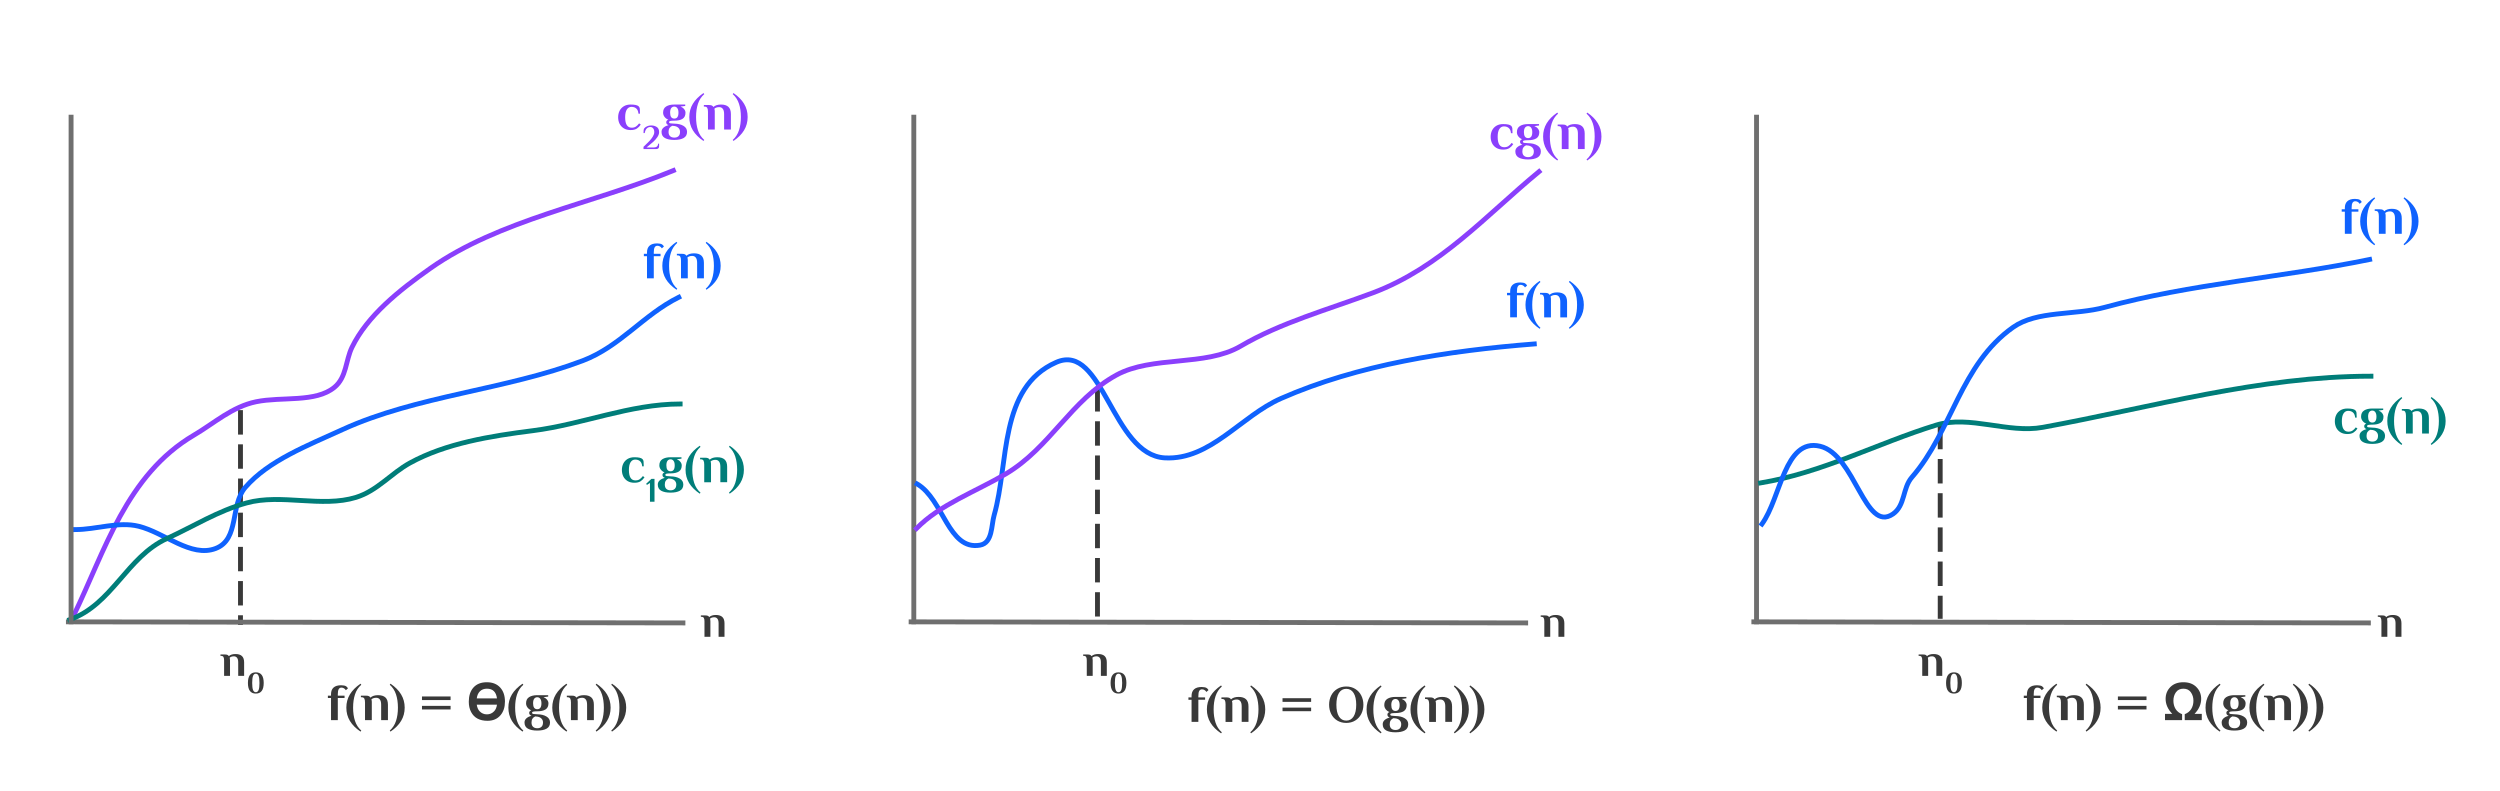 <svg version="1.1" viewBox="0.0 0.0 1024.0 324.0" fill="none" stroke="none" stroke-linecap="square" stroke-miterlimit="10" xmlns:xlink="http://www.w3.org/1999/xlink" xmlns="http://www.w3.org/2000/svg"><clipPath id="p.0"><path d="m0 0l1024.0 0l0 324.0l-1024.0 0l0 -324.0z" clip-rule="nonzero"/></clipPath><g clip-path="url(#p.0)"><path fill="#000000" fill-opacity="0.0" d="m0 0l1024.0 0l0 324.0l-1024.0 0z" fill-rule="evenodd"/><path fill="#000000" fill-opacity="0.0" d="m794.708 175.017l0 77.449" fill-rule="evenodd"/><path stroke="#393939" stroke-width="2.0" stroke-linejoin="round" stroke-linecap="butt" stroke-dasharray="8.0,6.0" d="m794.708 175.017l0 77.449" fill-rule="evenodd"/><path fill="#000000" fill-opacity="0.0" d="m98.502 169l0 85.984" fill-rule="evenodd"/><path stroke="#393939" stroke-width="2.0" stroke-linejoin="round" stroke-linecap="butt" stroke-dasharray="8.0,6.0" d="m98.502 169l0 85.984" fill-rule="evenodd"/><path fill="#000000" fill-opacity="0.0" d="m449.527 159.555l0 91.969" fill-rule="evenodd"/><path stroke="#393939" stroke-width="2.0" stroke-linejoin="round" stroke-linecap="butt" stroke-dasharray="8.0,6.0" d="m449.527 159.555l0 91.969" fill-rule="evenodd"/><path fill="#000000" fill-opacity="0.0" d="m28.014 254.709l251.717 0.441" fill-rule="evenodd"/><path stroke="#6f6f6f" stroke-width="2.0" stroke-linejoin="round" stroke-linecap="butt" d="m28.014 254.709l251.717 0.441" fill-rule="evenodd"/><path fill="#000000" fill-opacity="0.0" d="m30.235 251.975c12.662 -26.044 21.498 -57.452 49.227 -73.759c8.239 -4.845 15.62 -11.636 25.443 -13.659c10.631 -2.19 24.331 0.461 32.08 -5.918c4.99 -4.107 4.568 -10.997 7.189 -16.391c6.278 -12.919 19.248 -23.27 32.08 -32.327c28.042 -19.793 66.518 -26.468 99.558 -40.066" fill-rule="evenodd"/><path stroke="#8a3ffc" stroke-width="2.0" stroke-linejoin="round" stroke-linecap="butt" d="m30.235 251.975c12.662 -26.044 21.498 -57.452 49.227 -73.759c8.239 -4.845 15.62 -11.636 25.443 -13.659c10.631 -2.19 24.331 0.461 32.08 -5.918c4.99 -4.107 4.568 -10.997 7.189 -16.391c6.278 -12.919 19.248 -23.27 32.08 -32.327c28.042 -19.793 66.518 -26.468 99.558 -40.066" fill-rule="evenodd"/><path fill="#000000" fill-opacity="0.0" d="m30.79 216.921c8.682 0 17.677 -3.419 25.994 -1.367c10.669 2.632 21.415 12.947 31.528 9.106c9.916 -3.767 5.824 -17.723 12.168 -25.04c9.512 -10.972 25.507 -17.134 39.823 -23.676c30.384 -13.884 66.898 -16.243 98.452 -28.229c15.242 -5.79 24.88 -18.837 39.269 -25.953" fill-rule="evenodd"/><path stroke="#0f62fe" stroke-width="2.0" stroke-linejoin="round" stroke-linecap="butt" d="m30.79 216.921c8.682 0 17.677 -3.419 25.994 -1.367c10.669 2.632 21.415 12.947 31.528 9.106c9.916 -3.767 5.824 -17.723 12.168 -25.04c9.512 -10.972 25.507 -17.134 39.823 -23.676c30.384 -13.884 66.898 -16.243 98.452 -28.229c15.242 -5.79 24.88 -18.837 39.269 -25.953" fill-rule="evenodd"/><path fill="#000000" fill-opacity="0.0" d="m28.577 253.801c17.376 -6.127 23.296 -25.683 39.823 -33.236c10.819 -4.944 20.893 -11.346 32.631 -14.57c14.194 -3.897 30.794 2.05 44.803 -2.278c8.735 -2.699 14.36 -9.854 22.124 -14.113c14.652 -8.039 32.927 -11 50.331 -13.205c20.338 -2.576 39.712 -10.927 60.289 -10.927" fill-rule="evenodd"/><path stroke="#007d79" stroke-width="2.0" stroke-linejoin="round" stroke-linecap="butt" d="m28.577 253.801c17.376 -6.127 23.296 -25.683 39.823 -33.236c10.819 -4.944 20.893 -11.346 32.631 -14.57c14.194 -3.897 30.794 2.05 44.803 -2.278c8.735 -2.699 14.36 -9.854 22.124 -14.113c14.652 -8.039 32.927 -11 50.331 -13.205c20.338 -2.576 39.712 -10.927 60.289 -10.927" fill-rule="evenodd"/><path fill="#000000" fill-opacity="0.0" d="m29.114 48.0l0 206.709" fill-rule="evenodd"/><path stroke="#6f6f6f" stroke-width="2.0" stroke-linejoin="round" stroke-linecap="butt" d="m29.114 48.0l0 206.709" fill-rule="evenodd"/><path fill="#000000" fill-opacity="0.0" d="m373.195 254.709l251.717 0.441" fill-rule="evenodd"/><path stroke="#6f6f6f" stroke-width="2.0" stroke-linejoin="round" stroke-linecap="butt" d="m373.195 254.709l251.717 0.441" fill-rule="evenodd"/><path fill="#000000" fill-opacity="0.0" d="m374.295 48.0l0 206.709" fill-rule="evenodd"/><path stroke="#6f6f6f" stroke-width="2.0" stroke-linejoin="round" stroke-linecap="butt" d="m374.295 48.0l0 206.709" fill-rule="evenodd"/><path fill="#000000" fill-opacity="0.0" d="m375.678 198.253c10.809 6.35 12.735 27.334 25.718 25.043c5.223 -0.922 4.583 -8.014 5.807 -12.294c6.124 -21.42 1.859 -52.245 25.443 -62.604c19.161 -8.417 22.85 38.044 44.527 39.156c18.637 0.956 31.09 -17.124 47.567 -24.357c31.527 -13.839 68.137 -19.515 103.704 -22.311" fill-rule="evenodd"/><path stroke="#0f62fe" stroke-width="2.0" stroke-linejoin="round" stroke-linecap="butt" d="m375.678 198.253c10.809 6.35 12.735 27.334 25.718 25.043c5.223 -0.922 4.583 -8.014 5.807 -12.294c6.124 -21.42 1.859 -52.245 25.443 -62.604c19.161 -8.417 22.85 38.044 44.527 39.156c18.637 0.956 31.09 -17.124 47.567 -24.357c31.527 -13.839 68.137 -19.515 103.704 -22.311" fill-rule="evenodd"/><path fill="#000000" fill-opacity="0.0" d="m375.402 216.462c9.47 -9.739 24.176 -15.053 36.505 -22.309c18.15 -10.682 26.788 -30.337 45.354 -40.523c14.667 -8.047 36.547 -3.399 50.885 -11.838c16.366 -9.632 35.887 -15.003 54.204 -21.854c27.585 -10.319 46.605 -31.99 68.03 -49.627" fill-rule="evenodd"/><path stroke="#8a3ffc" stroke-width="2.0" stroke-linejoin="round" stroke-linecap="butt" d="m375.402 216.462c9.47 -9.739 24.176 -15.053 36.505 -22.309c18.15 -10.682 26.788 -30.337 45.354 -40.523c14.667 -8.047 36.547 -3.399 50.885 -11.838c16.366 -9.632 35.887 -15.003 54.204 -21.854c27.585 -10.319 46.605 -31.99 68.03 -49.627" fill-rule="evenodd"/><path fill="#000000" fill-opacity="0.0" d="m718.376 254.709l251.717 0.441" fill-rule="evenodd"/><path stroke="#6f6f6f" stroke-width="2.0" stroke-linejoin="round" stroke-linecap="butt" d="m718.376 254.709l251.717 0.441" fill-rule="evenodd"/><path fill="#000000" fill-opacity="0.0" d="m719.476 48.0l0 206.709" fill-rule="evenodd"/><path stroke="#6f6f6f" stroke-width="2.0" stroke-linejoin="round" stroke-linecap="butt" d="m719.476 48.0l0 206.709" fill-rule="evenodd"/><path fill="#000000" fill-opacity="0.0" d="m721.134 197.8c25.313 -4.167 47.73 -16.22 71.903 -23.676c13.644 -4.208 29.473 3.512 43.696 0.911c44.511 -8.14 88.806 -20.944 134.402 -20.944" fill-rule="evenodd"/><path stroke="#007d79" stroke-width="2.0" stroke-linejoin="round" stroke-linecap="butt" d="m721.134 197.8c25.313 -4.167 47.73 -16.22 71.903 -23.676c13.644 -4.208 29.473 3.512 43.696 0.911c44.511 -8.14 88.806 -20.944 134.402 -20.944" fill-rule="evenodd"/><path fill="#000000" fill-opacity="0.0" d="m721.689 214.643c7.791 -10.692 9.218 -35.295 23.782 -31.871c14.443 3.396 18.326 35.688 29.867 27.774c5.079 -3.482 3.899 -10.6 7.743 -15.026c16.559 -19.066 19.863 -46.214 41.484 -61.464c9.848 -6.946 25.307 -4.821 37.611 -8.195c35.099 -9.625 72.522 -12.175 108.408 -19.579" fill-rule="evenodd"/><path stroke="#0f62fe" stroke-width="2.0" stroke-linejoin="round" stroke-linecap="butt" d="m721.689 214.643c7.791 -10.692 9.218 -35.295 23.782 -31.871c14.443 3.396 18.326 35.688 29.867 27.774c5.079 -3.482 3.899 -10.6 7.743 -15.026c16.559 -19.066 19.863 -46.214 41.484 -61.464c9.848 -6.946 25.307 -4.821 37.611 -8.195c35.099 -9.625 72.522 -12.175 108.408 -19.579" fill-rule="evenodd"/><path fill="#000000" fill-opacity="0.0" d="m229.668 33.596l0 0c0 -3.308 2.682 -5.99 5.99 -5.99l87.863 0c1.589 0 3.112 0.631 4.235 1.754c1.123 1.123 1.754 2.647 1.754 4.235l0 23.958c0 3.308 -2.682 5.99 -5.99 5.99l-87.863 0c-3.308 0 -5.99 -2.682 -5.99 -5.99z" fill-rule="evenodd"/><path fill="#8a3ffc" d="m258.315 53.274q-1.641 0 -2.797 -0.703q-1.156 -0.703 -1.75 -1.891q-0.578 -1.188 -0.578 -2.641q0 -1.453 0.578 -2.625q0.594 -1.188 1.75 -1.891q1.156 -0.703 2.797 -0.703q2.562 0 3.297 0.75q0.375 0.359 0.453 0.953q0.078 0.594 0.078 2.031l-0.641 0q-0.078 -1.344 -0.828 -2.062q-0.75 -0.719 -2.047 -0.719q-1.172 0 -1.875 1.078q-0.688 1.078 -0.688 3.188q0 4.266 2.672 4.266q1.031 0 1.719 -0.453q0.688 -0.453 1.328 -1.312l0.672 0.484q-0.625 0.969 -1.562 1.609q-0.938 0.641 -2.578 0.641z" fill-rule="nonzero"/><path fill="#8a3ffc" d="m263.581 60.133q0.406 -0.406 0.656 -0.625q1.047 -0.969 1.812 -1.797q0.766 -0.828 1.344 -1.781q0.594 -0.953 0.594 -1.797q0 -1.047 -0.469 -1.578q-0.453 -0.531 -1.109 -0.531q-0.922 0 -1.516 0.609q-0.594 0.609 -0.812 1.875l-0.5 0q0 -0.75 0.062 -1.219q0.062 -0.469 0.281 -0.766q0.406 -0.484 1.156 -0.812q0.75 -0.328 1.625 -0.328q1.281 0 2.266 0.609q1.0 0.594 1.0 2.141q0 0.969 -0.688 1.984q-0.672 1.0 -1.531 1.812q-0.859 0.797 -2.0 1.703q-0.688 0.547 -0.938 0.781l2.953 0q0.844 0 1.312 -0.406q0.469 -0.406 0.469 -1.156l0.422 0l0 1.062q0 1.141 -1.203 1.141l-5.188 0l0 -0.922z" fill-rule="nonzero"/><path fill="#8a3ffc" d="m276.198 57.32q-2.438 0 -3.844 -0.781q-1.391 -0.781 -1.391 -2.531q0 -1.062 0.844 -1.766q0.859 -0.703 2.031 -1.0q-0.953 -0.297 -0.953 -1.172q0 -0.734 0.859 -1.062q-0.922 -0.328 -1.531 -1.109q-0.609 -0.797 -0.609 -1.75q0 -1.75 1.25 -2.531q1.25 -0.797 3.344 -0.797l4.469 0l0 0.578l-1.922 0.25q0.906 0.344 1.469 1.047q0.562 0.703 0.562 1.453q0 1.75 -1.188 2.516q-1.188 0.766 -3.391 0.766q-1.109 0 -1.625 0.125q-0.516 0.109 -0.516 0.516q0 0.344 0.516 0.453q0.516 0.094 1.625 0.125q2.297 0.031 3.75 0.906q1.469 0.859 1.469 2.453q0 1.75 -1.406 2.531q-1.391 0.781 -3.812 0.781zm0 -8.75q1.703 0 1.703 -2.422q0 -1.203 -0.469 -1.844q-0.469 -0.641 -1.234 -0.641q-0.797 0 -1.266 0.625q-0.453 0.625 -0.453 1.859q0 2.422 1.719 2.422zm0 7.797q1.109 0 1.719 -0.594q0.625 -0.578 0.625 -1.766q0 -0.938 -0.594 -1.562q-0.578 -0.625 -1.594 -0.812l-1.0 -0.109q-0.734 0.312 -1.125 0.922q-0.391 0.594 -0.391 1.562q0 1.188 0.625 1.766q0.625 0.594 1.734 0.594zm11.952 1.375q-2.891 -1.953 -4.359 -4.375q-1.453 -2.422 -1.453 -5.438q0 -3.0 1.453 -5.422q1.469 -2.422 4.359 -4.391l0.312 0.438q-1.797 1.578 -2.578 3.953q-0.781 2.375 -0.781 5.422q0 3.062 0.781 5.438q0.781 2.375 2.578 3.953l-0.312 0.422zm1.837 -11.938q0 -1.094 -0.297 -1.609q-0.281 -0.531 -1.172 -0.531l-0.219 0l0 -0.641l2.125 0q0.719 0 1.125 0.188q0.422 0.188 0.656 0.609q1.094 -1.0 3.109 -1.0q2.031 0 3.047 0.953q1.016 0.938 1.016 2.969l0 6.312l-2.781 0l0 -6.328q0 -1.484 -0.547 -2.156q-0.531 -0.688 -1.469 -0.688q-0.672 0 -1.172 0.188q-0.5 0.172 -0.797 0.469l0.062 0.297q0.094 0.266 0.094 0.844l0 7.375l-2.781 0l0 -7.25zm10.139 11.516q1.781 -1.578 2.562 -3.953q0.781 -2.375 0.781 -5.438q0 -3.047 -0.781 -5.422q-0.781 -2.375 -2.562 -3.953l0.297 -0.438q2.891 1.969 4.344 4.391q1.469 2.422 1.469 5.422q0 3.016 -1.469 5.438q-1.453 2.422 -4.344 4.375l-0.297 -0.422z" fill-rule="nonzero"/><path fill="#000000" fill-opacity="0.0" d="m232.706 94.535l0 0c0 -3.308 2.682 -5.99 5.99 -5.99l81.785 0c1.589 0 3.112 0.631 4.235 1.754c1.123 1.123 1.754 2.647 1.754 4.235l0 23.958c0 3.308 -2.682 5.99 -5.99 5.99l-81.785 0l0 0c-3.308 0 -5.99 -2.682 -5.99 -5.99z" fill-rule="evenodd"/><path fill="#0f62fe" d="m265.006 104.931l-1.281 0l0 -0.969l1.281 0l0 -0.562q0 -1.812 1.031 -2.75q1.047 -0.953 3.125 -0.953q0.609 0 1.141 0.109q0.547 0.094 0.812 0.266q0.547 0.312 0.828 0.906l-0.859 0.75q-0.312 -0.516 -0.781 -0.781q-0.469 -0.281 -1.031 -0.281q-0.734 0 -1.109 0.625q-0.375 0.609 -0.375 2.109l0 0.562l2.766 0l0 0.969l-2.766 0l0 9.062l-2.781 0l0 -9.062zm12.091 13.75q-2.891 -1.953 -4.359 -4.375q-1.453 -2.422 -1.453 -5.438q0 -3.0 1.453 -5.422q1.469 -2.422 4.359 -4.391l0.312 0.438q-1.797 1.578 -2.578 3.953q-0.781 2.375 -0.781 5.422q0 3.062 0.781 5.438q0.781 2.375 2.578 3.953l-0.312 0.422zm1.837 -11.938q0 -1.094 -0.297 -1.609q-0.281 -0.531 -1.172 -0.531l-0.219 0l0 -0.641l2.125 0q0.719 0 1.125 0.188q0.422 0.188 0.656 0.609q1.094 -1.0 3.109 -1.0q2.031 0 3.047 0.953q1.016 0.938 1.016 2.969l0 6.312l-2.781 0l0 -6.328q0 -1.484 -0.547 -2.156q-0.531 -0.688 -1.469 -0.688q-0.672 0 -1.172 0.188q-0.5 0.172 -0.797 0.469l0.062 0.297q0.094 0.266 0.094 0.844l0 7.375l-2.781 0l0 -7.25zm10.139 11.516q1.781 -1.578 2.562 -3.953q0.781 -2.375 0.781 -5.438q0 -3.047 -0.781 -5.422q-0.781 -2.375 -2.562 -3.953l0.297 -0.438q2.891 1.969 4.344 4.391q1.469 2.422 1.469 5.422q0 3.016 -1.469 5.438q-1.453 2.422 -4.344 4.375l-0.297 -0.422z" fill-rule="nonzero"/><path fill="#000000" fill-opacity="0.0" d="m229.668 178.062l0 0c0 -3.308 2.682 -5.99 5.99 -5.99l87.863 0c1.589 0 3.112 0.631 4.235 1.754c1.123 1.123 1.754 2.647 1.754 4.235l0 23.958c0 3.308 -2.682 5.99 -5.99 5.99l-87.863 0c-3.308 0 -5.99 -2.682 -5.99 -5.99z" fill-rule="evenodd"/><path fill="#007d79" d="m259.851 197.74q-1.641 0 -2.797 -0.703q-1.156 -0.703 -1.75 -1.891q-0.578 -1.188 -0.578 -2.641q0 -1.453 0.578 -2.625q0.594 -1.188 1.75 -1.891q1.156 -0.703 2.797 -0.703q2.562 0 3.297 0.75q0.375 0.359 0.453 0.953q0.078 0.594 0.078 2.031l-0.641 0q-0.078 -1.344 -0.828 -2.062q-0.75 -0.719 -2.047 -0.719q-1.172 0 -1.875 1.078q-0.688 1.078 -0.688 3.188q0 4.266 2.672 4.266q1.031 0 1.719 -0.453q0.688 -0.453 1.328 -1.312l0.672 0.484q-0.625 0.969 -1.562 1.609q-0.938 0.641 -2.578 0.641z" fill-rule="nonzero"/><path fill="#007d79" d="m266.226 205.521l0 -7.703l-1.234 0.797l-0.344 -0.438l2.188 -2.047l1.25 0l0 9.391l-1.859 0z" fill-rule="nonzero"/><path fill="#007d79" d="m274.663 201.787q-2.438 0 -3.844 -0.781q-1.391 -0.781 -1.391 -2.531q0 -1.062 0.844 -1.766q0.859 -0.703 2.031 -1.0q-0.953 -0.297 -0.953 -1.172q0 -0.734 0.859 -1.062q-0.922 -0.328 -1.531 -1.109q-0.609 -0.797 -0.609 -1.75q0 -1.75 1.25 -2.531q1.25 -0.797 3.344 -0.797l4.469 0l0 0.578l-1.922 0.25q0.906 0.344 1.469 1.047q0.562 0.703 0.562 1.453q0 1.75 -1.188 2.516q-1.188 0.766 -3.391 0.766q-1.109 0 -1.625 0.125q-0.516 0.109 -0.516 0.516q0 0.344 0.516 0.453q0.516 0.094 1.625 0.125q2.297 0.031 3.75 0.906q1.469 0.859 1.469 2.453q0 1.75 -1.406 2.531q-1.391 0.781 -3.812 0.781zm0 -8.75q1.703 0 1.703 -2.422q0 -1.203 -0.469 -1.844q-0.469 -0.641 -1.234 -0.641q-0.797 0 -1.266 0.625q-0.453 0.625 -0.453 1.859q0 2.422 1.719 2.422zm0 7.797q1.109 0 1.719 -0.594q0.625 -0.578 0.625 -1.766q0 -0.938 -0.594 -1.562q-0.578 -0.625 -1.594 -0.812l-1.0 -0.109q-0.734 0.312 -1.125 0.922q-0.391 0.594 -0.391 1.562q0 1.188 0.625 1.766q0.625 0.594 1.734 0.594zm11.952 1.375q-2.891 -1.953 -4.359 -4.375q-1.453 -2.422 -1.453 -5.438q0 -3.0 1.453 -5.422q1.469 -2.422 4.359 -4.391l0.312 0.438q-1.797 1.578 -2.578 3.953q-0.781 2.375 -0.781 5.422q0 3.062 0.781 5.438q0.781 2.375 2.578 3.953l-0.312 0.422zm1.837 -11.938q0 -1.094 -0.297 -1.609q-0.281 -0.531 -1.172 -0.531l-0.219 0l0 -0.641l2.125 0q0.719 0 1.125 0.188q0.422 0.188 0.656 0.609q1.094 -1.0 3.109 -1.0q2.031 0 3.047 0.953q1.016 0.938 1.016 2.969l0 6.312l-2.781 0l0 -6.328q0 -1.484 -0.547 -2.156q-0.531 -0.688 -1.469 -0.688q-0.672 0 -1.172 0.188q-0.5 0.172 -0.797 0.469l0.062 0.297q0.094 0.266 0.094 0.844l0 7.375l-2.781 0l0 -7.25zm10.139 11.516q1.781 -1.578 2.562 -3.953q0.781 -2.375 0.781 -5.438q0 -3.047 -0.781 -5.422q-0.781 -2.375 -2.562 -3.953l0.297 -0.438q2.891 1.969 4.344 4.391q1.469 2.422 1.469 5.422q0 3.016 -1.469 5.438q-1.453 2.422 -4.344 4.375l-0.297 -0.422z" fill-rule="nonzero"/><path fill="#000000" fill-opacity="0.0" d="m327.117 167.0l423.717 0l0 42.016l-423.717 0z" fill-rule="evenodd"/><path fill="#000000" fill-opacity="0.0" d="m586.256 110.535l0 0c0 -3.308 2.682 -5.99 5.99 -5.99l81.785 0c1.589 0 3.112 0.631 4.235 1.754c1.123 1.123 1.754 2.647 1.754 4.235l0 23.958c0 3.308 -2.682 5.99 -5.99 5.99l-81.785 0l0 0c-3.308 0 -5.99 -2.682 -5.99 -5.99z" fill-rule="evenodd"/><path fill="#0f62fe" d="m618.556 120.931l-1.281 0l0 -0.969l1.281 0l0 -0.562q0 -1.812 1.031 -2.75q1.047 -0.953 3.125 -0.953q0.609 0 1.141 0.109q0.547 0.094 0.812 0.266q0.547 0.312 0.828 0.906l-0.859 0.75q-0.312 -0.516 -0.781 -0.781q-0.469 -0.281 -1.031 -0.281q-0.734 0 -1.109 0.625q-0.375 0.609 -0.375 2.109l0 0.562l2.766 0l0 0.969l-2.766 0l0 9.062l-2.781 0l0 -9.062zm12.091 13.75q-2.891 -1.953 -4.359 -4.375q-1.453 -2.422 -1.453 -5.437q0 -3.0 1.453 -5.422q1.469 -2.422 4.359 -4.391l0.312 0.438q-1.797 1.578 -2.578 3.953q-0.781 2.375 -0.781 5.422q0 3.062 0.781 5.437q0.781 2.375 2.578 3.953l-0.312 0.422zm1.837 -11.937q0 -1.094 -0.297 -1.609q-0.281 -0.531 -1.172 -0.531l-0.219 0l0 -0.641l2.125 0q0.719 0 1.125 0.188q0.422 0.188 0.656 0.609q1.094 -1.0 3.109 -1.0q2.031 0 3.047 0.953q1.016 0.938 1.016 2.969l0 6.312l-2.781 0l0 -6.328q0 -1.484 -0.547 -2.156q-0.531 -0.688 -1.469 -0.688q-0.672 0 -1.172 0.188q-0.5 0.172 -0.797 0.469l0.062 0.297q0.094 0.266 0.094 0.844l0 7.375l-2.781 0l0 -7.25zm10.139 11.516q1.781 -1.578 2.562 -3.953q0.781 -2.375 0.781 -5.437q0 -3.047 -0.781 -5.422q-0.781 -2.375 -2.562 -3.953l0.297 -0.438q2.891 1.969 4.344 4.391q1.469 2.422 1.469 5.422q0 3.016 -1.469 5.437q-1.453 2.422 -4.344 4.375l-0.297 -0.422z" fill-rule="nonzero"/><path fill="#000000" fill-opacity="0.0" d="m583.217 41.596l0 0c0 -3.308 2.682 -5.99 5.99 -5.99l87.863 0c1.589 0 3.112 0.631 4.235 1.754c1.123 1.123 1.754 2.647 1.754 4.235l0 23.958c0 3.308 -2.682 5.99 -5.99 5.99l-87.863 0c-3.308 0 -5.99 -2.682 -5.99 -5.99z" fill-rule="evenodd"/><path fill="#8a3ffc" d="m615.696 61.274q-1.641 0 -2.797 -0.703q-1.156 -0.703 -1.75 -1.891q-0.578 -1.188 -0.578 -2.641q0 -1.453 0.578 -2.625q0.594 -1.188 1.75 -1.891q1.156 -0.703 2.797 -0.703q2.562 0 3.297 0.75q0.375 0.359 0.453 0.953q0.078 0.594 0.078 2.031l-0.641 0q-0.078 -1.344 -0.828 -2.062q-0.75 -0.719 -2.047 -0.719q-1.172 0 -1.875 1.078q-0.688 1.078 -0.688 3.188q0 4.266 2.672 4.266q1.031 0 1.719 -0.453q0.688 -0.453 1.328 -1.312l0.672 0.484q-0.625 0.969 -1.562 1.609q-0.938 0.641 -2.578 0.641zm10.219 4.047q-2.438 0 -3.844 -0.781q-1.391 -0.781 -1.391 -2.531q0 -1.062 0.844 -1.766q0.859 -0.703 2.031 -1.0q-0.953 -0.297 -0.953 -1.172q0 -0.734 0.859 -1.062q-0.922 -0.328 -1.531 -1.109q-0.609 -0.797 -0.609 -1.75q0 -1.75 1.25 -2.531q1.25 -0.797 3.344 -0.797l4.469 0l0 0.578l-1.922 0.25q0.906 0.344 1.469 1.047q0.562 0.703 0.562 1.453q0 1.75 -1.188 2.516q-1.188 0.766 -3.391 0.766q-1.109 0 -1.625 0.125q-0.516 0.109 -0.516 0.516q0 0.344 0.516 0.453q0.516 0.094 1.625 0.125q2.297 0.031 3.75 0.906q1.469 0.859 1.469 2.453q0 1.75 -1.406 2.531q-1.391 0.781 -3.812 0.781zm0 -8.75q1.703 0 1.703 -2.422q0 -1.203 -0.469 -1.844q-0.469 -0.641 -1.234 -0.641q-0.797 0 -1.266 0.625q-0.453 0.625 -0.453 1.859q0 2.422 1.719 2.422zm0 7.797q1.109 0 1.719 -0.594q0.625 -0.578 0.625 -1.766q0 -0.938 -0.594 -1.562q-0.578 -0.625 -1.594 -0.812l-1.0 -0.109q-0.734 0.312 -1.125 0.922q-0.391 0.594 -0.391 1.562q0 1.188 0.625 1.766q0.625 0.594 1.734 0.594zm11.951 1.375q-2.891 -1.953 -4.359 -4.375q-1.453 -2.422 -1.453 -5.438q0 -3.0 1.453 -5.422q1.469 -2.422 4.359 -4.391l0.312 0.438q-1.797 1.578 -2.578 3.953q-0.781 2.375 -0.781 5.422q0 3.062 0.781 5.438q0.781 2.375 2.578 3.953l-0.312 0.422zm1.837 -11.938q0 -1.094 -0.297 -1.609q-0.281 -0.531 -1.172 -0.531l-0.219 0l0 -0.641l2.125 0q0.719 0 1.125 0.188q0.422 0.188 0.656 0.609q1.094 -1.0 3.109 -1.0q2.031 0 3.047 0.953q1.016 0.938 1.016 2.969l0 6.312l-2.781 0l0 -6.328q0 -1.484 -0.547 -2.156q-0.531 -0.688 -1.469 -0.688q-0.672 0 -1.172 0.188q-0.5 0.172 -0.797 0.469l0.062 0.297q0.094 0.266 0.094 0.844l0 7.375l-2.781 0l0 -7.25zm10.139 11.516q1.781 -1.578 2.562 -3.953q0.781 -2.375 0.781 -5.438q0 -3.047 -0.781 -5.422q-0.781 -2.375 -2.562 -3.953l0.297 -0.438q2.891 1.969 4.344 4.391q1.469 2.422 1.469 5.422q0 3.016 -1.469 5.438q-1.453 2.422 -4.344 4.375l-0.297 -0.422z" fill-rule="nonzero"/><path fill="#000000" fill-opacity="0.0" d="m928.144 76.301l0 0c0 -3.308 2.682 -5.99 5.99 -5.99l81.784 0c1.589 0 3.112 0.631 4.235 1.754c1.123 1.123 1.754 2.647 1.754 4.235l0 23.958c0 3.308 -2.682 5.99 -5.99 5.99l-81.784 0l0 0c-3.308 0 -5.99 -2.682 -5.99 -5.99z" fill-rule="evenodd"/><path fill="#0f62fe" d="m960.444 86.698l-1.281 0l0 -0.969l1.281 0l0 -0.562q0 -1.812 1.031 -2.75q1.047 -0.953 3.125 -0.953q0.609 0 1.141 0.109q0.547 0.094 0.812 0.266q0.547 0.312 0.828 0.906l-0.859 0.75q-0.312 -0.516 -0.781 -0.781q-0.469 -0.281 -1.031 -0.281q-0.734 0 -1.109 0.625q-0.375 0.609 -0.375 2.109l0 0.562l2.766 0l0 0.969l-2.766 0l0 9.062l-2.781 0l0 -9.062zm12.091 13.75q-2.891 -1.953 -4.359 -4.375q-1.453 -2.422 -1.453 -5.438q0 -3.0 1.453 -5.422q1.469 -2.422 4.359 -4.391l0.312 0.438q-1.797 1.578 -2.578 3.953q-0.781 2.375 -0.781 5.422q0 3.062 0.781 5.438q0.781 2.375 2.578 3.953l-0.312 0.422zm1.837 -11.938q0 -1.094 -0.297 -1.609q-0.281 -0.531 -1.172 -0.531l-0.219 0l0 -0.641l2.125 0q0.719 0 1.125 0.188q0.422 0.188 0.656 0.609q1.094 -1.0 3.109 -1.0q2.031 0 3.047 0.953q1.016 0.938 1.016 2.969l0 6.312l-2.781 0l0 -6.328q0 -1.484 -0.547 -2.156q-0.531 -0.688 -1.469 -0.688q-0.672 0 -1.172 0.188q-0.5 0.172 -0.797 0.469l0.062 0.297q0.094 0.266 0.094 0.844l0 7.375l-2.781 0l0 -7.25zm10.139 11.516q1.781 -1.578 2.562 -3.953q0.781 -2.375 0.781 -5.438q0 -3.047 -0.781 -5.422q-0.781 -2.375 -2.562 -3.953l0.297 -0.438q2.891 1.969 4.344 4.391q1.469 2.422 1.469 5.422q0 3.016 -1.469 5.438q-1.453 2.422 -4.344 4.375l-0.297 -0.422z" fill-rule="nonzero"/><path fill="#000000" fill-opacity="0.0" d="m928.994 158.106l0 0c0 -3.308 2.682 -5.99 5.99 -5.99l87.863 0c1.589 0 3.112 0.631 4.235 1.754c1.123 1.123 1.754 2.647 1.754 4.235l0 23.958c0 3.308 -2.682 5.99 -5.99 5.99l-87.863 0c-3.308 0 -5.99 -2.682 -5.99 -5.99z" fill-rule="evenodd"/><path fill="#007d79" d="m961.473 177.783q-1.641 0 -2.797 -0.703q-1.156 -0.703 -1.75 -1.891q-0.578 -1.188 -0.578 -2.641q0 -1.453 0.578 -2.625q0.594 -1.188 1.75 -1.891q1.156 -0.703 2.797 -0.703q2.562 0 3.297 0.75q0.375 0.359 0.453 0.953q0.078 0.594 0.078 2.031l-0.641 0q-0.078 -1.344 -0.828 -2.062q-0.75 -0.719 -2.047 -0.719q-1.172 0 -1.875 1.078q-0.688 1.078 -0.688 3.188q0 4.266 2.672 4.266q1.031 0 1.719 -0.453q0.688 -0.453 1.328 -1.312l0.672 0.484q-0.625 0.969 -1.562 1.609q-0.938 0.641 -2.578 0.641zm10.219 4.047q-2.438 0 -3.844 -0.781q-1.391 -0.781 -1.391 -2.531q0 -1.062 0.844 -1.766q0.859 -0.703 2.031 -1.0q-0.953 -0.297 -0.953 -1.172q0 -0.734 0.859 -1.062q-0.922 -0.328 -1.531 -1.109q-0.609 -0.797 -0.609 -1.75q0 -1.75 1.25 -2.531q1.25 -0.797 3.344 -0.797l4.469 0l0 0.578l-1.922 0.25q0.906 0.344 1.469 1.047q0.562 0.703 0.562 1.453q0 1.75 -1.188 2.516q-1.188 0.766 -3.391 0.766q-1.109 0 -1.625 0.125q-0.516 0.109 -0.516 0.516q0 0.344 0.516 0.453q0.516 0.094 1.625 0.125q2.297 0.031 3.75 0.906q1.469 0.859 1.469 2.453q0 1.75 -1.406 2.531q-1.391 0.781 -3.812 0.781zm0 -8.75q1.703 0 1.703 -2.422q0 -1.203 -0.469 -1.844q-0.469 -0.641 -1.234 -0.641q-0.797 0 -1.266 0.625q-0.453 0.625 -0.453 1.859q0 2.422 1.719 2.422zm0 7.797q1.109 0 1.719 -0.594q0.625 -0.578 0.625 -1.766q0 -0.938 -0.594 -1.562q-0.578 -0.625 -1.594 -0.812l-1.0 -0.109q-0.734 0.312 -1.125 0.922q-0.391 0.594 -0.391 1.562q0 1.188 0.625 1.766q0.625 0.594 1.734 0.594zm11.952 1.375q-2.891 -1.953 -4.359 -4.375q-1.453 -2.422 -1.453 -5.438q0 -3.0 1.453 -5.422q1.469 -2.422 4.359 -4.391l0.312 0.438q-1.797 1.578 -2.578 3.953q-0.781 2.375 -0.781 5.422q0 3.062 0.781 5.438q0.781 2.375 2.578 3.953l-0.312 0.422zm1.837 -11.938q0 -1.094 -0.297 -1.609q-0.281 -0.531 -1.172 -0.531l-0.219 0l0 -0.641l2.125 0q0.719 0 1.125 0.188q0.422 0.188 0.656 0.609q1.094 -1.0 3.109 -1.0q2.031 0 3.047 0.953q1.016 0.938 1.016 2.969l0 6.312l-2.781 0l0 -6.328q0 -1.484 -0.547 -2.156q-0.531 -0.688 -1.469 -0.688q-0.672 0 -1.172 0.188q-0.5 0.172 -0.797 0.469l0.062 0.297q0.094 0.266 0.094 0.844l0 7.375l-2.781 0l0 -7.25zm10.139 11.516q1.781 -1.578 2.562 -3.953q0.781 -2.375 0.781 -5.438q0 -3.047 -0.781 -5.422q-0.781 -2.375 -2.562 -3.953l0.297 -0.438q2.891 1.969 4.344 4.391q1.469 2.422 1.469 5.422q0 3.016 -1.469 5.438q-1.453 2.422 -4.344 4.375l-0.297 -0.422z" fill-rule="nonzero"/><path fill="#000000" fill-opacity="0.0" d="m121.024 266.289l149.008 0l0 42.016l-149.008 0z" fill-rule="evenodd"/><path fill="#393939" d="m135.582 285.914l-1.281 0l0 -0.969l1.281 0l0 -0.562q0 -1.812 1.031 -2.75q1.047 -0.953 3.125 -0.953q0.609 0 1.141 0.109q0.547 0.094 0.812 0.266q0.547 0.312 0.828 0.906l-0.859 0.75q-0.312 -0.516 -0.781 -0.781q-0.469 -0.281 -1.031 -0.281q-0.734 0 -1.109 0.625q-0.375 0.609 -0.375 2.109l0 0.562l2.766 0l0 0.969l-2.766 0l0 9.062l-2.781 0l0 -9.062zm12.091 13.75q-2.891 -1.953 -4.359 -4.375q-1.453 -2.422 -1.453 -5.438q0 -3.0 1.453 -5.422q1.469 -2.422 4.359 -4.391l0.312 0.438q-1.797 1.578 -2.578 3.953q-0.781 2.375 -0.781 5.422q0 3.062 0.781 5.438q0.781 2.375 2.578 3.953l-0.312 0.422zm1.837 -11.938q0 -1.094 -0.297 -1.609q-0.281 -0.531 -1.172 -0.531l-0.219 0l0 -0.641l2.125 0q0.719 0 1.125 0.188q0.422 0.188 0.656 0.609q1.094 -1.0 3.109 -1.0q2.031 0 3.047 0.953q1.016 0.938 1.016 2.969l0 6.312l-2.781 0l0 -6.328q0 -1.484 -0.547 -2.156q-0.531 -0.688 -1.469 -0.688q-0.672 0 -1.172 0.188q-0.5 0.172 -0.797 0.469l0.062 0.297q0.094 0.266 0.094 0.844l0 7.375l-2.781 0l0 -7.25zm10.139 11.516q1.781 -1.578 2.562 -3.953q0.781 -2.375 0.781 -5.438q0 -3.047 -0.781 -5.422q-0.781 -2.375 -2.562 -3.953l0.297 -0.438q2.891 1.969 4.344 4.391q1.469 2.422 1.469 5.422q0 3.016 -1.469 5.438q-1.453 2.422 -4.344 4.375l-0.297 -0.422zm13.194 -12.484l0 -1.484l11.719 0l0 1.484l-11.719 0zm0 3.844l0 -1.484l11.719 0l0 1.484l-11.719 0z" fill-rule="nonzero"/><path fill="#393939" d="m206.828 287.367q0 3.453 -1.828 5.594q-1.938 2.281 -5.328 2.281q-4.812 0 -6.703 -3.594q-0.953 -1.781 -0.953 -4.219q0 -3.641 1.844 -5.75q1.953 -2.234 5.547 -2.234q3.531 0 5.516 2.219q1.906 2.125 1.906 5.703zm-3.266 -1.312q-0.516 -3.969 -4.125 -3.969q-1.797 0 -2.891 1.109q-1.031 1.031 -1.266 2.859l8.281 0zm0 2.578l-8.281 0q0.234 1.703 1.141 2.672q1.234 1.297 3.016 1.297q1.766 0 2.984 -1.297q0.891 -0.938 1.141 -2.672z" fill-rule="nonzero"/><path fill="#393939" d="m214.043 299.664q-2.891 -1.953 -4.359 -4.375q-1.453 -2.422 -1.453 -5.438q0 -3.0 1.453 -5.422q1.469 -2.422 4.359 -4.391l0.312 0.438q-1.797 1.578 -2.578 3.953q-0.781 2.375 -0.781 5.422q0 3.062 0.781 5.438q0.781 2.375 2.578 3.953l-0.312 0.422zm6.028 -0.422q-2.438 0 -3.844 -0.781q-1.391 -0.781 -1.391 -2.531q0 -1.062 0.844 -1.766q0.859 -0.703 2.031 -1.0q-0.953 -0.297 -0.953 -1.172q0 -0.734 0.859 -1.062q-0.922 -0.328 -1.531 -1.109q-0.609 -0.797 -0.609 -1.75q0 -1.75 1.25 -2.531q1.25 -0.797 3.344 -0.797l4.469 0l0 0.578l-1.922 0.25q0.906 0.344 1.469 1.047q0.562 0.703 0.562 1.453q0 1.75 -1.188 2.516q-1.188 0.766 -3.391 0.766q-1.109 0 -1.625 0.125q-0.516 0.109 -0.516 0.516q0 0.344 0.516 0.453q0.516 0.094 1.625 0.125q2.297 0.031 3.75 0.906q1.469 0.859 1.469 2.453q0 1.75 -1.406 2.531q-1.391 0.781 -3.812 0.781zm0 -8.75q1.703 0 1.703 -2.422q0 -1.203 -0.469 -1.844q-0.469 -0.641 -1.234 -0.641q-0.797 0 -1.266 0.625q-0.453 0.625 -0.453 1.859q0 2.422 1.719 2.422zm0 7.797q1.109 0 1.719 -0.594q0.625 -0.578 0.625 -1.766q0 -0.938 -0.594 -1.562q-0.578 -0.625 -1.594 -0.812l-1.0 -0.109q-0.734 0.312 -1.125 0.922q-0.391 0.594 -0.391 1.562q0 1.188 0.625 1.766q0.625 0.594 1.734 0.594zm11.952 1.375q-2.891 -1.953 -4.359 -4.375q-1.453 -2.422 -1.453 -5.438q0 -3.0 1.453 -5.422q1.469 -2.422 4.359 -4.391l0.312 0.438q-1.797 1.578 -2.578 3.953q-0.781 2.375 -0.781 5.422q0 3.062 0.781 5.438q0.781 2.375 2.578 3.953l-0.312 0.422zm1.837 -11.938q0 -1.094 -0.297 -1.609q-0.281 -0.531 -1.172 -0.531l-0.219 0l0 -0.641l2.125 0q0.719 0 1.125 0.188q0.422 0.188 0.656 0.609q1.094 -1.0 3.109 -1.0q2.031 0 3.047 0.953q1.016 0.938 1.016 2.969l0 6.312l-2.781 0l0 -6.328q0 -1.484 -0.547 -2.156q-0.531 -0.688 -1.469 -0.688q-0.672 0 -1.172 0.188q-0.5 0.172 -0.797 0.469l0.062 0.297q0.094 0.266 0.094 0.844l0 7.375l-2.781 0l0 -7.25zm10.139 11.516q1.781 -1.578 2.562 -3.953q0.781 -2.375 0.781 -5.438q0 -3.047 -0.781 -5.422q-0.781 -2.375 -2.562 -3.953l0.297 -0.438q2.891 1.969 4.344 4.391q1.469 2.422 1.469 5.422q0 3.016 -1.469 5.438q-1.453 2.422 -4.344 4.375l-0.297 -0.422zm6.377 0q1.781 -1.578 2.562 -3.953q0.781 -2.375 0.781 -5.438q0 -3.047 -0.781 -5.422q-0.781 -2.375 -2.562 -3.953l0.297 -0.438q2.891 1.969 4.344 4.391q1.469 2.422 1.469 5.422q0 3.016 -1.469 5.438q-1.453 2.422 -4.344 4.375l-0.297 -0.422z" fill-rule="nonzero"/><path fill="#000000" fill-opacity="0.0" d="m473.024 267.0l149.008 0l0 42.016l-149.008 0z" fill-rule="evenodd"/><path fill="#393939" d="m488.06 286.625l-1.281 0l0 -0.969l1.281 0l0 -0.562q0 -1.812 1.031 -2.75q1.047 -0.953 3.125 -0.953q0.609 0 1.141 0.109q0.547 0.094 0.812 0.266q0.547 0.312 0.828 0.906l-0.859 0.75q-0.312 -0.516 -0.781 -0.781q-0.469 -0.281 -1.031 -0.281q-0.734 0 -1.109 0.625q-0.375 0.609 -0.375 2.109l0 0.562l2.766 0l0 0.969l-2.766 0l0 9.062l-2.781 0l0 -9.062zm12.091 13.75q-2.891 -1.953 -4.359 -4.375q-1.453 -2.422 -1.453 -5.438q0 -3.0 1.453 -5.422q1.469 -2.422 4.359 -4.391l0.312 0.438q-1.797 1.578 -2.578 3.953q-0.781 2.375 -0.781 5.422q0 3.062 0.781 5.438q0.781 2.375 2.578 3.953l-0.312 0.422zm1.837 -11.938q0 -1.094 -0.297 -1.609q-0.281 -0.531 -1.172 -0.531l-0.219 0l0 -0.641l2.125 0q0.719 0 1.125 0.188q0.422 0.188 0.656 0.609q1.094 -1.0 3.109 -1.0q2.031 0 3.047 0.953q1.016 0.938 1.016 2.969l0 6.312l-2.781 0l0 -6.328q0 -1.484 -0.547 -2.156q-0.531 -0.688 -1.469 -0.688q-0.672 0 -1.172 0.188q-0.5 0.172 -0.797 0.469l0.062 0.297q0.094 0.266 0.094 0.844l0 7.375l-2.781 0l0 -7.25zm10.139 11.516q1.781 -1.578 2.562 -3.953q0.781 -2.375 0.781 -5.438q0 -3.047 -0.781 -5.422q-0.781 -2.375 -2.562 -3.953l0.297 -0.438q2.891 1.969 4.344 4.391q1.469 2.422 1.469 5.422q0 3.016 -1.469 5.438q-1.453 2.422 -4.344 4.375l-0.297 -0.422zm13.194 -12.484l0 -1.484l11.719 0l0 1.484l-11.719 0zm0 3.844l0 -1.484l11.719 0l0 1.484l-11.719 0zm26.109 4.797q-2.062 0 -3.688 -0.969q-1.609 -0.984 -2.484 -2.688q-0.859 -1.719 -0.859 -3.797q0 -2.094 0.859 -3.797q0.875 -1.719 2.484 -2.688q1.625 -0.984 3.688 -0.984q2.062 0 3.656 0.984q1.609 0.969 2.484 2.688q0.875 1.703 0.875 3.797q0 2.078 -0.875 3.797q-0.875 1.703 -2.484 2.688q-1.594 0.969 -3.656 0.969zm0 -0.953q1.938 0 3.0 -1.688q1.078 -1.703 1.078 -4.812q0 -3.125 -1.078 -4.812q-1.062 -1.703 -3.0 -1.703q-1.938 0 -3.0 1.703q-1.047 1.688 -1.047 4.812q0 3.109 1.047 4.812q1.062 1.688 3.0 1.688zm14.134 5.219q-2.891 -1.953 -4.359 -4.375q-1.453 -2.422 -1.453 -5.438q0 -3.0 1.453 -5.422q1.469 -2.422 4.359 -4.391l0.312 0.438q-1.797 1.578 -2.578 3.953q-0.781 2.375 -0.781 5.422q0 3.062 0.781 5.438q0.781 2.375 2.578 3.953l-0.312 0.422zm6.028 -0.422q-2.438 0 -3.844 -0.781q-1.391 -0.781 -1.391 -2.531q0 -1.062 0.844 -1.766q0.859 -0.703 2.031 -1.0q-0.953 -0.297 -0.953 -1.172q0 -0.734 0.859 -1.062q-0.922 -0.328 -1.531 -1.109q-0.609 -0.797 -0.609 -1.75q0 -1.75 1.25 -2.531q1.25 -0.797 3.344 -0.797l4.469 0l0 0.578l-1.922 0.25q0.906 0.344 1.469 1.047q0.562 0.703 0.562 1.453q0 1.75 -1.188 2.516q-1.188 0.766 -3.391 0.766q-1.109 0 -1.625 0.125q-0.516 0.109 -0.516 0.516q0 0.344 0.516 0.453q0.516 0.094 1.625 0.125q2.297 0.031 3.75 0.906q1.469 0.859 1.469 2.453q0 1.75 -1.406 2.531q-1.391 0.781 -3.812 0.781zm0 -8.75q1.703 0 1.703 -2.422q0 -1.203 -0.469 -1.844q-0.469 -0.641 -1.234 -0.641q-0.797 0 -1.266 0.625q-0.453 0.625 -0.453 1.859q0 2.422 1.719 2.422zm0 7.797q1.109 0 1.719 -0.594q0.625 -0.578 0.625 -1.766q0 -0.938 -0.594 -1.562q-0.578 -0.625 -1.594 -0.812l-1.0 -0.109q-0.734 0.312 -1.125 0.922q-0.391 0.594 -0.391 1.562q0 1.188 0.625 1.766q0.625 0.594 1.734 0.594zm11.952 1.375q-2.891 -1.953 -4.359 -4.375q-1.453 -2.422 -1.453 -5.438q0 -3.0 1.453 -5.422q1.469 -2.422 4.359 -4.391l0.312 0.438q-1.797 1.578 -2.578 3.953q-0.781 2.375 -0.781 5.422q0 3.062 0.781 5.438q0.781 2.375 2.578 3.953l-0.312 0.422zm1.837 -11.938q0 -1.094 -0.297 -1.609q-0.281 -0.531 -1.172 -0.531l-0.219 0l0 -0.641l2.125 0q0.719 0 1.125 0.188q0.422 0.188 0.656 0.609q1.094 -1.0 3.109 -1.0q2.031 0 3.047 0.953q1.016 0.938 1.016 2.969l0 6.312l-2.781 0l0 -6.328q0 -1.484 -0.547 -2.156q-0.531 -0.688 -1.469 -0.688q-0.672 0 -1.172 0.188q-0.5 0.172 -0.797 0.469l0.062 0.297q0.094 0.266 0.094 0.844l0 7.375l-2.781 0l0 -7.25zm10.139 11.516q1.781 -1.578 2.562 -3.953q0.781 -2.375 0.781 -5.438q0 -3.047 -0.781 -5.422q-0.781 -2.375 -2.562 -3.953l0.297 -0.438q2.891 1.969 4.344 4.391q1.469 2.422 1.469 5.422q0 3.016 -1.469 5.438q-1.453 2.422 -4.344 4.375l-0.297 -0.422zm6.377 0q1.781 -1.578 2.562 -3.953q0.781 -2.375 0.781 -5.438q0 -3.047 -0.781 -5.422q-0.781 -2.375 -2.562 -3.953l0.297 -0.438q2.891 1.969 4.344 4.391q1.469 2.422 1.469 5.422q0 3.016 -1.469 5.438q-1.453 2.422 -4.344 4.375l-0.297 -0.422z" fill-rule="nonzero"/><path fill="#000000" fill-opacity="0.0" d="m815.924 266.289l149.008 0l0 42.016l-149.008 0z" fill-rule="evenodd"/><path fill="#393939" d="m830.227 285.914l-1.281 0l0 -0.969l1.281 0l0 -0.562q0 -1.812 1.031 -2.75q1.047 -0.953 3.125 -0.953q0.609 0 1.141 0.109q0.547 0.094 0.812 0.266q0.547 0.312 0.828 0.906l-0.859 0.75q-0.312 -0.516 -0.781 -0.781q-0.469 -0.281 -1.031 -0.281q-0.734 0 -1.109 0.625q-0.375 0.609 -0.375 2.109l0 0.562l2.766 0l0 0.969l-2.766 0l0 9.062l-2.781 0l0 -9.062zm12.091 13.75q-2.891 -1.953 -4.359 -4.375q-1.453 -2.422 -1.453 -5.438q0 -3.0 1.453 -5.422q1.469 -2.422 4.359 -4.391l0.312 0.438q-1.797 1.578 -2.578 3.953q-0.781 2.375 -0.781 5.422q0 3.062 0.781 5.438q0.781 2.375 2.578 3.953l-0.312 0.422zm1.837 -11.938q0 -1.094 -0.297 -1.609q-0.281 -0.531 -1.172 -0.531l-0.219 0l0 -0.641l2.125 0q0.719 0 1.125 0.188q0.422 0.188 0.656 0.609q1.094 -1.0 3.109 -1.0q2.031 0 3.047 0.953q1.016 0.938 1.016 2.969l0 6.312l-2.781 0l0 -6.328q0 -1.484 -0.547 -2.156q-0.531 -0.688 -1.469 -0.688q-0.672 0 -1.172 0.188q-0.5 0.172 -0.797 0.469l0.062 0.297q0.094 0.266 0.094 0.844l0 7.375l-2.781 0l0 -7.25zm10.139 11.516q1.781 -1.578 2.562 -3.953q0.781 -2.375 0.781 -5.438q0 -3.047 -0.781 -5.422q-0.781 -2.375 -2.562 -3.953l0.297 -0.438q2.891 1.969 4.344 4.391q1.469 2.422 1.469 5.422q0 3.016 -1.469 5.438q-1.453 2.422 -4.344 4.375l-0.297 -0.422zm13.194 -12.484l0 -1.484l11.719 0l0 1.484l-11.719 0zm0 3.844l0 -1.484l11.719 0l0 1.484l-11.719 0z" fill-rule="nonzero"/><path fill="#393939" d="m886.786 294.977l0 -2.578l2.969 0q-2.719 -2.844 -2.719 -6.141q0 -2.875 1.938 -4.844q1.953 -1.969 5.344 -1.969q3.359 0 5.312 1.969q1.969 1.953 1.969 4.844q0 3.297 -2.719 6.141l2.969 0l0 2.578l-6.984 0l0 -2.453q1.75 -0.656 2.656 -2.125q0.906 -1.469 0.906 -3.391q0 -1.969 -1.047 -3.438q-1.031 -1.484 -3.062 -1.484q-2.016 0 -3.062 1.469q-1.031 1.469 -1.031 3.453q0 1.922 0.891 3.391q0.906 1.469 2.672 2.125l0 2.453l-7.0 0z" fill-rule="nonzero"/><path fill="#393939" d="m909.198 299.664q-2.891 -1.953 -4.359 -4.375q-1.453 -2.422 -1.453 -5.438q0 -3.0 1.453 -5.422q1.469 -2.422 4.359 -4.391l0.312 0.438q-1.797 1.578 -2.578 3.953q-0.781 2.375 -0.781 5.422q0 3.062 0.781 5.438q0.781 2.375 2.578 3.953l-0.312 0.422zm6.028 -0.422q-2.438 0 -3.844 -0.781q-1.391 -0.781 -1.391 -2.531q0 -1.062 0.844 -1.766q0.859 -0.703 2.031 -1.0q-0.953 -0.297 -0.953 -1.172q0 -0.734 0.859 -1.062q-0.922 -0.328 -1.531 -1.109q-0.609 -0.797 -0.609 -1.75q0 -1.75 1.25 -2.531q1.25 -0.797 3.344 -0.797l4.469 0l0 0.578l-1.922 0.25q0.906 0.344 1.469 1.047q0.562 0.703 0.562 1.453q0 1.75 -1.188 2.516q-1.188 0.766 -3.391 0.766q-1.109 0 -1.625 0.125q-0.516 0.109 -0.516 0.516q0 0.344 0.516 0.453q0.516 0.094 1.625 0.125q2.297 0.031 3.75 0.906q1.469 0.859 1.469 2.453q0 1.75 -1.406 2.531q-1.391 0.781 -3.812 0.781zm0 -8.75q1.703 0 1.703 -2.422q0 -1.203 -0.469 -1.844q-0.469 -0.641 -1.234 -0.641q-0.797 0 -1.266 0.625q-0.453 0.625 -0.453 1.859q0 2.422 1.719 2.422zm0 7.797q1.109 0 1.719 -0.594q0.625 -0.578 0.625 -1.766q0 -0.938 -0.594 -1.562q-0.578 -0.625 -1.594 -0.812l-1.0 -0.109q-0.734 0.312 -1.125 0.922q-0.391 0.594 -0.391 1.562q0 1.188 0.625 1.766q0.625 0.594 1.734 0.594zm11.951 1.375q-2.891 -1.953 -4.359 -4.375q-1.453 -2.422 -1.453 -5.438q0 -3.0 1.453 -5.422q1.469 -2.422 4.359 -4.391l0.312 0.438q-1.797 1.578 -2.578 3.953q-0.781 2.375 -0.781 5.422q0 3.062 0.781 5.438q0.781 2.375 2.578 3.953l-0.312 0.422zm1.837 -11.938q0 -1.094 -0.297 -1.609q-0.281 -0.531 -1.172 -0.531l-0.219 0l0 -0.641l2.125 0q0.719 0 1.125 0.188q0.422 0.188 0.656 0.609q1.094 -1.0 3.109 -1.0q2.031 0 3.047 0.953q1.016 0.938 1.016 2.969l0 6.312l-2.781 0l0 -6.328q0 -1.484 -0.547 -2.156q-0.531 -0.688 -1.469 -0.688q-0.672 0 -1.172 0.188q-0.5 0.172 -0.797 0.469l0.062 0.297q0.094 0.266 0.094 0.844l0 7.375l-2.781 0l0 -7.25zm10.139 11.516q1.781 -1.578 2.562 -3.953q0.781 -2.375 0.781 -5.438q0 -3.047 -0.781 -5.422q-0.781 -2.375 -2.562 -3.953l0.297 -0.438q2.891 1.969 4.344 4.391q1.469 2.422 1.469 5.422q0 3.016 -1.469 5.438q-1.453 2.422 -4.344 4.375l-0.297 -0.422zm6.377 0q1.781 -1.578 2.562 -3.953q0.781 -2.375 0.781 -5.438q0 -3.047 -0.781 -5.422q-0.781 -2.375 -2.562 -3.953l0.297 -0.438q2.891 1.969 4.344 4.391q1.469 2.422 1.469 5.422q0 3.016 -1.469 5.438q-1.453 2.422 -4.344 4.375l-0.297 -0.422z" fill-rule="nonzero"/><path fill="#000000" fill-opacity="0.0" d="m278.053 233.921l27.969 0l0 42.016l-27.969 0z" fill-rule="evenodd"/><path fill="#393939" d="m288.553 254.498q0 -0.953 -0.266 -1.406q-0.25 -0.453 -1.031 -0.453l-0.188 0l0 -0.562l1.844 0q0.641 0 1.0 0.156q0.375 0.156 0.578 0.531q0.953 -0.875 2.719 -0.875q1.766 0 2.656 0.828q0.891 0.828 0.891 2.609l0 5.516l-2.422 0l0 -5.547q0 -1.281 -0.484 -1.875q-0.469 -0.594 -1.297 -0.594q-0.578 0 -1.016 0.156q-0.438 0.156 -0.703 0.422l0.062 0.25q0.078 0.234 0.078 0.734l0 6.453l-2.422 0l0 -6.344z" fill-rule="nonzero"/><path fill="#000000" fill-opacity="0.0" d="m622.053 233.921l27.969 0l0 42.016l-27.969 0z" fill-rule="evenodd"/><path fill="#393939" d="m632.553 254.498q0 -0.953 -0.266 -1.406q-0.25 -0.453 -1.031 -0.453l-0.188 0l0 -0.562l1.844 0q0.641 0 1.0 0.156q0.375 0.156 0.578 0.531q0.953 -0.875 2.719 -0.875q1.766 0 2.656 0.828q0.891 0.828 0.891 2.609l0 5.516l-2.422 0l0 -5.547q0 -1.281 -0.484 -1.875q-0.469 -0.594 -1.297 -0.594q-0.578 0 -1.016 0.156q-0.438 0.156 -0.703 0.422l0.062 0.25q0.078 0.234 0.078 0.734l0 6.453l-2.422 0l0 -6.344z" fill-rule="nonzero"/><path fill="#000000" fill-opacity="0.0" d="m964.932 233.921l27.969 0l0 42.016l-27.969 0z" fill-rule="evenodd"/><path fill="#393939" d="m975.432 254.498q0 -0.953 -0.266 -1.406q-0.25 -0.453 -1.031 -0.453l-0.188 0l0 -0.562l1.844 0q0.641 0 1.0 0.156q0.375 0.156 0.578 0.531q0.953 -0.875 2.719 -0.875q1.766 0 2.656 0.828q0.891 0.828 0.891 2.609l0 5.516l-2.422 0l0 -5.547q0 -1.281 -0.484 -1.875q-0.469 -0.594 -1.297 -0.594q-0.578 0 -1.016 0.156q-0.438 0.156 -0.703 0.422l0.062 0.25q0.078 0.234 0.078 0.734l0 6.453l-2.422 0l0 -6.344z" fill-rule="nonzero"/><path fill="#000000" fill-opacity="0.0" d="m78.052 249.921l42.74 0l0 42.016l-42.74 0z" fill-rule="evenodd"/><path fill="#393939" d="m91.79 270.498q0 -0.953 -0.266 -1.406q-0.25 -0.453 -1.031 -0.453l-0.188 0l0 -0.562l1.844 0q0.641 0 1.0 0.156q0.375 0.156 0.578 0.531q0.953 -0.875 2.719 -0.875q1.766 0 2.656 0.828q0.891 0.828 0.891 2.609l0 5.516l-2.422 0l0 -5.547q0 -1.281 -0.484 -1.875q-0.469 -0.594 -1.297 -0.594q-0.578 0 -1.016 0.156q-0.438 0.156 -0.703 0.422l0.062 0.25q0.078 0.234 0.078 0.734l0 6.453l-2.422 0l0 -6.344z" fill-rule="nonzero"/><path fill="#393939" d="m104.783 284.091q-3.234 0 -3.234 -4.359q0 -4.344 3.234 -4.344q3.234 0 3.234 4.344q0 4.359 -3.234 4.359zm0 -0.562q0.781 0 1.141 -0.906q0.359 -0.906 0.359 -2.891q0 -1.969 -0.359 -2.875q-0.359 -0.906 -1.141 -0.906q-0.781 0 -1.141 0.906q-0.344 0.906 -0.344 2.875q0 1.984 0.344 2.891q0.359 0.906 1.141 0.906z" fill-rule="nonzero"/><path fill="#000000" fill-opacity="0.0" d="m430.053 249.921l45.449 0l0 42.016l-45.449 0z" fill-rule="evenodd"/><path fill="#393939" d="m445.145 270.498q0 -0.953 -0.266 -1.406q-0.25 -0.453 -1.031 -0.453l-0.188 0l0 -0.562l1.844 0q0.641 0 1.0 0.156q0.375 0.156 0.578 0.531q0.953 -0.875 2.719 -0.875q1.766 0 2.656 0.828q0.891 0.828 0.891 2.609l0 5.516l-2.422 0l0 -5.547q0 -1.281 -0.484 -1.875q-0.469 -0.594 -1.297 -0.594q-0.578 0 -1.016 0.156q-0.438 0.156 -0.703 0.422l0.062 0.25q0.078 0.234 0.078 0.734l0 6.453l-2.422 0l0 -6.344z" fill-rule="nonzero"/><path fill="#393939" d="m458.138 284.091q-3.234 0 -3.234 -4.359q0 -4.344 3.234 -4.344q3.234 0 3.234 4.344q0 4.359 -3.234 4.359zm0 -0.562q0.781 0 1.141 -0.906q0.359 -0.906 0.359 -2.891q0 -1.969 -0.359 -2.875q-0.359 -0.906 -1.141 -0.906q-0.781 0 -1.141 0.906q-0.344 0.906 -0.344 2.875q0 1.984 0.344 2.891q0.359 0.906 1.141 0.906z" fill-rule="nonzero"/><path fill="#000000" fill-opacity="0.0" d="m774.053 249.921l41.858 0l0 42.016l-41.858 0z" fill-rule="evenodd"/><path fill="#393939" d="m787.349 270.498q0 -0.953 -0.266 -1.406q-0.25 -0.453 -1.031 -0.453l-0.188 0l0 -0.562l1.844 0q0.641 0 1.0 0.156q0.375 0.156 0.578 0.531q0.953 -0.875 2.719 -0.875q1.766 0 2.656 0.828q0.891 0.828 0.891 2.609l0 5.516l-2.422 0l0 -5.547q0 -1.281 -0.484 -1.875q-0.469 -0.594 -1.297 -0.594q-0.578 0 -1.016 0.156q-0.438 0.156 -0.703 0.422l0.062 0.25q0.078 0.234 0.078 0.734l0 6.453l-2.422 0l0 -6.344z" fill-rule="nonzero"/><path fill="#393939" d="m800.342 284.091q-3.234 0 -3.234 -4.359q0 -4.344 3.234 -4.344q3.234 0 3.234 4.344q0 4.359 -3.234 4.359zm0 -0.562q0.781 0 1.141 -0.906q0.359 -0.906 0.359 -2.891q0 -1.969 -0.359 -2.875q-0.359 -0.906 -1.141 -0.906q-0.781 0 -1.141 0.906q-0.344 0.906 -0.344 2.875q0 1.984 0.344 2.891q0.359 0.906 1.141 0.906z" fill-rule="nonzero"/></g></svg>
